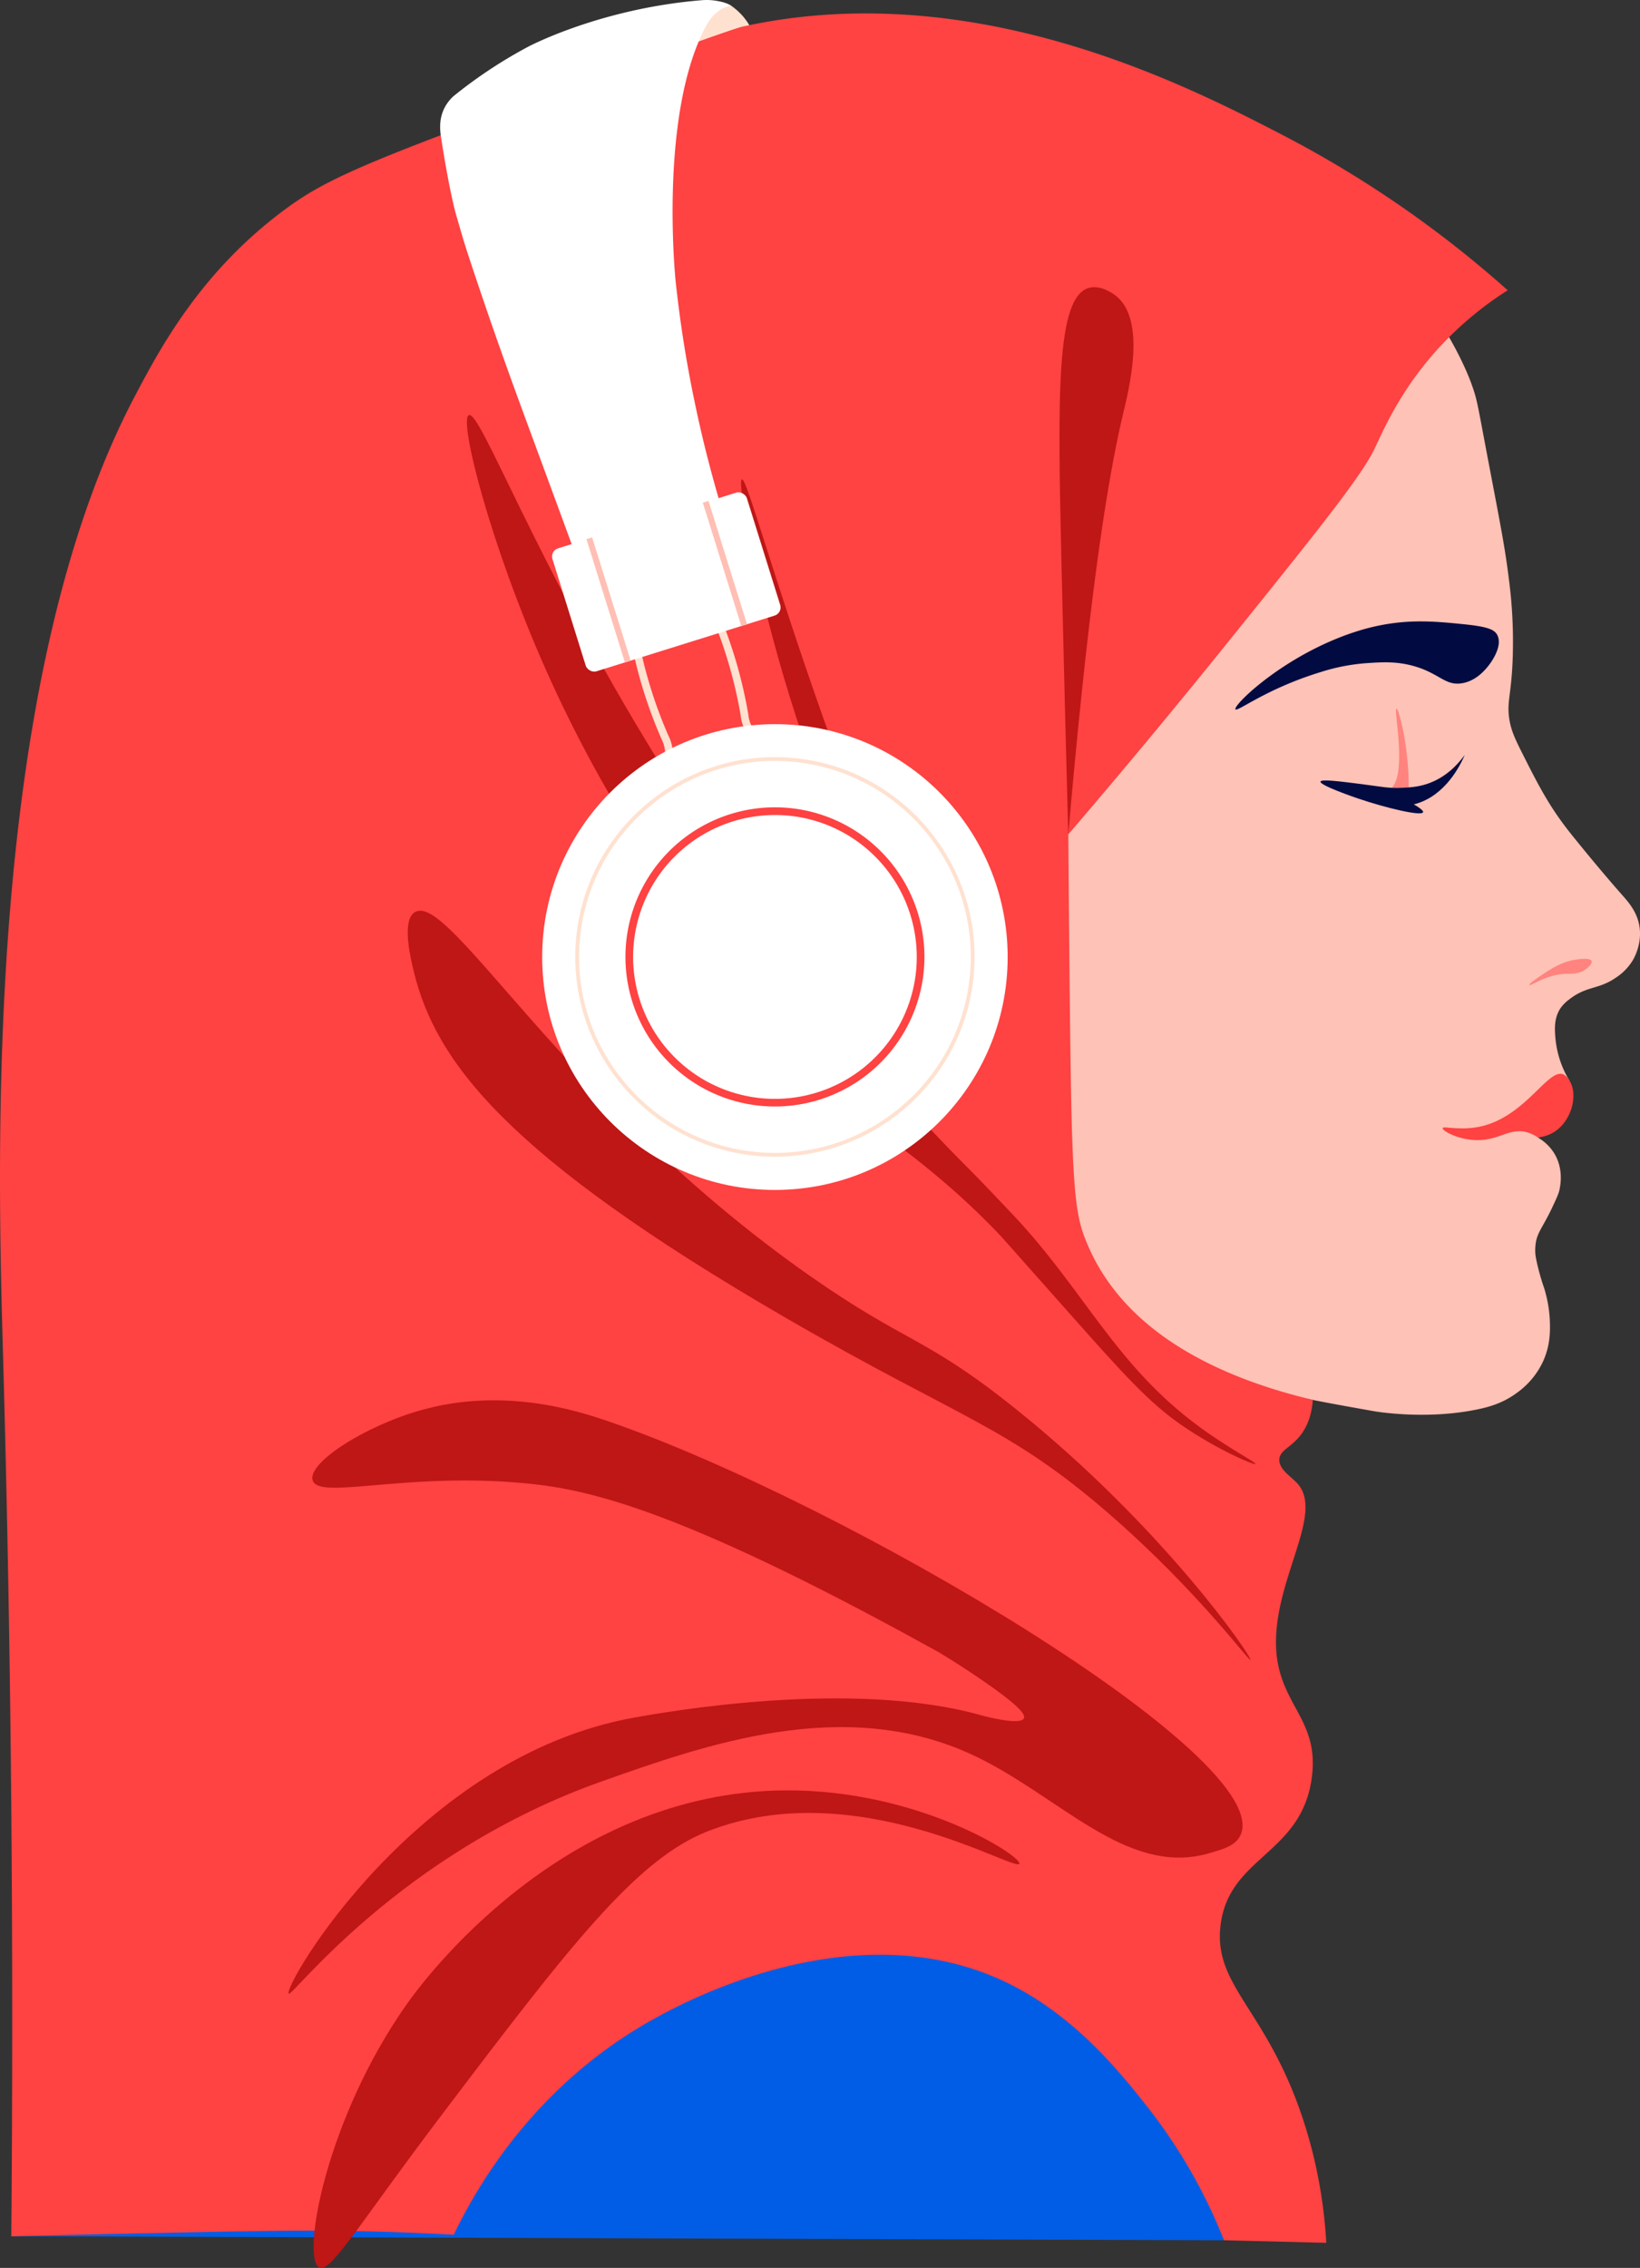 <svg id="_ëîé_1" data-name="‘ëîé_1" xmlns="http://www.w3.org/2000/svg" viewBox="0 0 1282.4 1772.21"><rect x="0" y="0" width="1282.4" height="1772.21" fill="#333333" stroke="none"/><defs><style>.cls-1{fill:#ffbfb4;}.cls-2{fill:#ff4242;}.cls-3{fill:#fec2b6;}.cls-4{fill:#ff837e;}.cls-5{fill:#020b41;}.cls-6{fill:#015de5;}.cls-7{fill:#ffe1d0;}.cls-8{fill:#bf1616;}.cls-9{fill:#fff;}</style></defs><title>girl1</title><path class="cls-1" d="M729.05,993.37A1011.7,1011.7,0,0,1,778,1125.07c17.48,59.48,28.42,98,26.34,150.51-1.3,32.92-7.14,56.81-15,88.42a743.63,743.63,0,0,1-56.44,152.39c-54.1,108-106.15,176.38-156.16,254-35.6,55.26-85.17,138.5-135.45,248.35l814.63,7.52c-18.59-27.1-71.69-105.79-99.72-167.44a128.36,128.36,0,0,1-11.28-37.63c-5.23-39.47,10.44-71.72,18.81-88.42,68.78-137.13,78.81-153.83,85-168.13,0,0,1.75-4.27,3.46-8.72,24.19-62.86,25-149.2,67.73-176.85,11.35-7.34,31.23-11.7,69.61-5.64,76.54,12.08,114.84,17.89,120.41,13.17,36.35-30.77-57.5-356.37-319.31-455.54C969.91,847.48,760.13,974,729.05,993.37Z" transform="translate(-401.93 -292.4)"/><path class="cls-2" d="M885.44,864.87a293.37,293.37,0,0,0-3.07,83.07c10.09,94.48,65.11,165.34,112.21,202.94,27.26,21.76,62.86,49.25,95.55,47.5,4.52-.24,13.34-1.71,21.95,3.14,13.85,7.78,14.14,24.23,23.84,46.4,0,0,7.56,17.24,25.71,39.52,21.22,26,41.26,30.75,84.76,55.62A659.22,659.22,0,0,1,1312,1386a59.56,59.56,0,0,1,23.18-13.22c15.41-4.47,27-.4,48.58,3.06A337.22,337.22,0,0,0,1430,1380Z" transform="translate(-401.93 -292.4)"/><path class="cls-3" d="M1457.05,463.81c19.45,15.81,46.82,45,64.6,70.87,21,30.64,29.51,53.78,31.36,59,4.19,11.74,4.32,15.1,13.17,61.47,9.71,50.9,12.68,66,15.68,90.31A369.22,369.22,0,0,1,1585,791.5c0,6.56,0,13.89-.62,23.87-1.35,20.86-3.82,25.94-2.51,37,1.06,8.95,3.87,15.64,9.4,26.65,13.44,26.72,22,43.73,39.51,65.54,22.18,27.61,38.89,46.41,38.89,46.41,5.58,6.28,12.86,14.3,14.39,26.48,1.66,13.27-4.48,23.85-5.47,25.5a42.68,42.68,0,0,1-13.31,13.55c-13.55,9.31-22.63,6.15-36.38,16.94a29.92,29.92,0,0,0-6.58,6.58c-5.41,7.91-4.73,16.86-4.08,24.15a77.21,77.21,0,0,0,10.78,32.45,48.63,48.63,0,0,1-.74,16.46c-1.09,5-3.38,15.37-12.55,22.58a31.79,31.79,0,0,1-11.29,5.65,36.13,36.13,0,0,1,12.55,11.91c7.89,12.48,5,25.79,4.39,28.85-.71,3.3-2.36,6.8-5.65,13.8-7.66,16.29-12.36,19.94-13.17,30.1a34.17,34.17,0,0,0,.63,10.66,181.43,181.43,0,0,0,6.27,22.58,101.78,101.78,0,0,1,4.39,25.71c.21,6.92.58,18.8-5.64,32a62.75,62.75,0,0,1-20.07,23.83c-10.49,7.78-20.94,10.79-28.85,12.54-41.54,9.2-82.79,1.89-82.79,1.89-49.36-8.76-83.8-14.88-119.53-27.93-9.9-3.63-19.4-8-38.51-16.6-44.55-19.94-77.06-34.67-112.89-59.58-16.93-11.78-25.4-17.67-32.61-25.09-39.13-40.29-39.37-93.49-43.9-119.16-17.46-98.86-154.35-104.28-209.47-186.89C824.39,817.2,973.08,444,1203.06,403,1291.48,387.2,1401.66,418.78,1457.05,463.81Z" transform="translate(-401.93 -292.4)"/><path class="cls-2" d="M1530,1174c.31-2,13,2.13,29-1.19,36.51-7.61,54.27-47.71,66.16-40.45a11.88,11.88,0,0,1,3.88,4.23c7.12,11,2,30.79-10.78,39.67a29.67,29.67,0,0,1-13.8,5,28.91,28.91,0,0,0-7.52-3.77c-12-3.89-20.26,3.44-32.93,5.33C1546.21,1185.51,1529.64,1176.29,1530,1174Z" transform="translate(-401.93 -292.4)"/><path class="cls-4" d="M1597.85,1062.12c-.5-.95,5.26-4.84,8.78-7.21,8.31-5.61,16.14-10.79,27-12.55,1.73-.28,11.7-1.9,12.85.94.78,1.91-2.61,5.32-5.64,7.22-5,3.12-10.08,2.77-13.49,2.82C1610.54,1053.55,1598.58,1063.53,1597.85,1062.12Z" transform="translate(-401.93 -292.4)"/><path class="cls-4" d="M1503.29,918.07a232,232,0,0,0-2.63-45.87c-2.37-15-5.63-26.13-6.75-26-2.52.39,9.64,56.19-6.21,63.59-1,.45-2.2.8-16.5-1.47-15.86-2.52-26.36-4.87-26.4-4.7s23,5.83,40.11,10Z" transform="translate(-401.93 -292.4)"/><path class="cls-5" d="M1466.63,905.13c15.74,2,21,3.41,31.54,2.89,5.77-.28,12.34-.6,19.78-3.09,14.12-4.73,23.63-14.68,29.37-22.63-3.37,7.8-14.84,31.62-38.49,38.31-.44.13-.93.21-1.39.32,6.42,3.77,7.54,5.39,7.26,6.17-1.17,3.3-28.92-3.29-51-10.78-2.34-.8-30-10.25-29.2-13.17C1435.08,901.13,1449.3,902.93,1466.63,905.13Z" transform="translate(-401.93 -292.4)"/><path class="cls-5" d="M1572.76,788.68c4.22,8.24-3.83,20.66-8.88,26.28-2.25,2.51-8.7,9.69-18.71,11.35-13.27,2.2-17.65-7.82-37.94-13.49-13.64-3.8-25-3-37-2.19a153.42,153.42,0,0,0-35.43,6.9c-42.55,12.94-65.25,31.35-66.79,29.16-2-2.75,31.34-35.79,79-55.19a204.56,204.56,0,0,1,20.69-7.21c30.84-8.73,53.91-6.63,79-4.08C1565.6,782.13,1570.59,784.44,1572.76,788.68Z" transform="translate(-401.93 -292.4)"/><path class="cls-3" d="M1129.7,960.18c2.45-56.6-49.69-100.06-55-104.38-6.44-5.22-71.05-56-130.53-28.11-61.58,28.9-61.9,116-61.95,129.24-.24,65.5,40.44,112.22,64.13,139.82,19.21,22.38,44.25,45.5,76.07,62.35,15.92,8.44,29.39,13.11,44.7,14.39,12,1,30.55,2.57,46.83-7.82,25.27-16.13,32.18-52.88,26.55-79.19-4.69-21.9-16.6-23.28-22.52-46.6C1109.72,1007.48,1128.3,992.8,1129.7,960.18Z" transform="translate(-401.93 -292.4)"/><path class="cls-2" d="M1105.7,963.27c5.39,19.67-9.3,29.32-12.21,52.85-3.84,31,17.76,49,9.51,57.39s-34.37-5.42-40.59-8.72c-26.09-13.81-56.93-42.75-50.15-60,4.48-11.36,20.64-4.39,43.74-21.72,22.06-16.55,27.24-37.84,37.79-36.05C1101.61,948.37,1105.11,961.12,1105.7,963.27Z" transform="translate(-401.93 -292.4)"/><path class="cls-2" d="M987.19,1023.41c5.81-1.64-4.5-28,8.49-43.33,14.08-16.6,39.08-.8,58.52-17.51,20.13-17.31,14.65-52.59,14.25-55-6.59-39-45.17-53.81-48.53-55-28-10.16-58.83-2.26-79,14.6-43.88,36.65-29.27,109-28.08,109.06,1,.08-4.12-53.08,28.19-81.1,2.87-2.49,22.56-19,47.23-14.85,17.58,3,37.33,16.45,36.32,29.35-1,13.08-22.35,12-39.81,36.09-1.86,2.57-18.44,26.13-13,52.45C974.58,1011.93,983,1024.59,987.19,1023.41Z" transform="translate(-401.93 -292.4)"/><path class="cls-2" d="M1042.34,1099.28c-1.28,2.34-38.11-7.36-66.79-36.59-34.14-34.8-41.27-81.53-38.62-82.76s12.82,39.42,51.11,78C1016.38,1086.49,1043.46,1097.22,1042.34,1099.28Z" transform="translate(-401.93 -292.4)"/><path class="cls-6" d="M697.44,1582.4c-41.09,52-83.09,109.44-124.67,172.49a2485.21,2485.21,0,0,0-162,285L1359,2043c-23-65-68.84-165-161-257C1006.41,1594.66,760.44,1583.4,697.44,1582.4Z" transform="translate(-401.93 -292.4)"/><path class="cls-7" d="M919.13,307.22c21.91-13.39,43.77-17.52,54.63-10.29a52,52,0,0,1,8.4,7.38A50.26,50.26,0,0,1,993,323.92l-8.52,1.42c-3.82,1.16-38.15,11.11-57.92-8A38.1,38.1,0,0,1,919.13,307.22Z" transform="translate(-401.93 -292.4)"/><path class="cls-2" d="M1404.22,397.57c-73.72-38.08-240.5-124.23-421.68-84.38-6.18,1.35-50.88,17.47-140.27,49.69-157.51,56.78-187,70.65-217.52,93.19-66,48.73-97.82,108.9-117.2,145.58C387.84,828.31,400.18,1203.59,404.48,1358c4.22,152,8.77,385.54,6.28,681.9,16.94-.42,43.64-1.07,76.41-1.77,113-2.4,151.48-3.3,200.79-2.14,29.87.71,54,1.88,68.81,2.69,17.23-35.88,63.46-118.86,160.78-171,22.64-12.14,153.66-82.37,270.82-26.41,53.56,25.59,89.17,70.35,109.48,95.88A416.48,416.48,0,0,1,1359,2043l80,2a374.58,374.58,0,0,0-18-96c-28.49-86.77-70.36-104.32-64.67-152,6.47-54.1,63.21-55.22,71.34-115.33,6.95-51.44-33.5-58.66-27.34-118,4.9-47.19,35.48-90.87,16-112.17-5-5.49-14.76-11.09-14-19.08.69-6.78,8.52-8.73,15.84-17.61s9.72-19.7,10.31-28.51c-64.13-15.28-145-47.77-176.16-121.39-1.62-3.84-2.82-6.73-4-10.46-7.6-23.7-8.7-60-10.16-209.71-.36-37.25-.65-70.92-.87-100.32,49.31-57.53,90.52-107.66,122.53-147.35C1431,708.72,1466.64,664.55,1477,642.61c7.25-15.37,20.68-46.54,50.61-79a267.66,267.66,0,0,1,53.28-44.38A859.48,859.48,0,0,0,1404.22,397.57Z" transform="translate(-401.93 -292.4)"/><path class="cls-8" d="M726.34,1005.17c-10.31,6.26-3.7,34.59-.9,46.17,17,70.17,71.17,143.61,291.6,271.25,136.51,79,172.94,84,252.28,152.88,69.48,60.33,109,115.1,110.35,113.93,1.81-1.57-67.84-103.43-183.75-196.21-70.75-56.64-84.84-50.75-160.23-103.45C842.49,1154.67,753.22,988.84,726.34,1005.17Z" transform="translate(-401.93 -292.4)"/><path class="cls-8" d="M651.64,2064.28c-14.37-6.79,5-116.4,68.83-206.4,11.9-16.79,120.6-165.07,295.2-166.42,104.55-.82,185.16,51.42,183.32,57.28-2.29,7.28-127.68-70.84-243.69-25.33-55.94,21.94-107.9,89.49-209.54,223.69C682,2031.27,660.71,2068.56,651.64,2064.28Z" transform="translate(-401.93 -292.4)"/><path class="cls-8" d="M877.92,1403.17c-24.57-8.46-82.18-26.92-146.48-8.89-44.3,12.41-89,41.21-85.06,54.77,4.51,15.54,68.08-5.36,158.92,1.79,47.16,3.72,112.38,14.09,303.86,117.93q13.78,7.47,26.7,14.63c13.59,8.2,25.15,15.8,34.74,22.4,26.06,18,33.53,25.83,32,29.3-2.52,5.56-27.85-.75-33.5-2.34-101.65-28.63-248.4-2.28-271.45,1.86-170.19,30.57-274.83,210.33-269.91,215.7,2.58,2.81,86.69-110,245-166,80.78-28.56,188-66.44,287.2-21.72,69,31.11,122,96.94,187.36,78,11.86-3.43,20.6-6,24.44-13.79C1401.1,1667.05,1062.18,1466.64,877.92,1403.17Z" transform="translate(-401.93 -292.4)"/><path class="cls-8" d="M768.55,616.78C760.46,620,785.14,718,829.34,817c84.93,190.2,210.3,313.49,245.87,347.15,16.82,15.91,61.46,43.3,109.62,94.49,1.42,1.51.41.46,54.84,61.71,40.33,45.4,61,68.46,86.66,86,28,19.19,56.61,31.28,57.34,30,.64-1.13-20.8-12.11-43.26-28.51-66.33-48.42-90-106.34-146.12-165.89-11.22-11.9-26-27.27-26-27.27-13.69-14-20.6-20.5-37.13-38.1-26.67-28.4-111.65-122.89-215.25-290.77C819.69,729.89,777.64,613.12,768.55,616.78Z" transform="translate(-401.93 -292.4)"/><path class="cls-8" d="M1149.35,1115.75c-4.88,2.34-79.67-117.15-129.58-277.89-27-87-41.71-169.83-37.71-170.9,3.81-1,23.37,72.86,63.45,186C1106.94,1026.36,1153.44,1113.79,1149.35,1115.75Z" transform="translate(-401.93 -292.4)"/><path class="cls-8" d="M1237.26,944.42c-1.37-50.52-3.27-123.22-5.3-211.29-3-132-4.28-208.28,21.33-215.73,9.73-2.82,20.07,5.24,21.3,6.22,23.93,19.14,10.06,73,5.46,92.4C1265.93,675.45,1251.86,776.37,1237.26,944.42Z" transform="translate(-401.93 -292.4)"/><path class="cls-7" d="M870,1103.86c-8.95-14.89-36.81-67.63-19.23-121.12,9.35-28.42,30-52.06,34-56.52a169.67,169.67,0,0,1,27.85-24.62,25.51,25.51,0,0,0,8.34-12,26.37,26.37,0,0,0-1.76-19.7l-.07-.16a359.11,359.11,0,0,1-14.74-39.93c-3.43-11.28-6.33-22.87-8.62-34.44l5.88-1.16c2.26,11.37,5.11,22.77,8.48,33.86a354.36,354.36,0,0,0,14.46,39.18,32.46,32.46,0,0,1,2.08,24.19,31.49,31.49,0,0,1-10.38,14.94l-.14.11a163.29,163.29,0,0,0-26.93,23.8c-3.89,4.3-23.76,27.1-32.73,54.36-16.78,51.07,10,101.82,18.67,116.15Z" transform="translate(-401.93 -292.4)"/><path class="cls-7" d="M1156.61,1019.58c-.69-17.36-6.34-76.73-50.39-111.8-23.4-18.63-53.6-27.09-59.42-28.6a169.42,169.42,0,0,0-36.79-5.31,25.48,25.48,0,0,1-13.58-5.48A26.33,26.33,0,0,1,987.09,851l0-.18a361.42,361.42,0,0,0-9.58-41.46c-3.33-11.31-7.27-22.59-11.7-33.52L960.22,778c4.36,10.75,8.23,21.84,11.5,33a354.83,354.83,0,0,1,9.41,40.69,32.43,32.43,0,0,0,11.53,21.37,31.53,31.53,0,0,0,16.88,6.8h.18a163.18,163.18,0,0,1,35.57,5.12c5.61,1.45,34.74,9.61,57.19,27.48,42,33.48,47.47,90.63,48.13,107.35Z" transform="translate(-401.93 -292.4)"/><path class="cls-9" d="M749.53,376.66C744.74,386,746.08,395.37,747,401c6.44,41.43,11.44,58.77,11.44,58.77,2.59,8.92,4.53,15.6,6.23,21.23,0,0,2.25,7.28,4.77,14.88,17.39,52.48,30.72,89.38,48.67,138C826.58,656.84,840.54,694.68,859,745l111-43a982.65,982.65,0,0,1-25-96,952.89,952.89,0,0,1-14.79-94.16s-13.55-131.42,24.52-200.42c5.25-9.52,13-12.74,13-12.74h0a23.38,23.38,0,0,1,6-1.75,38.46,38.46,0,0,0-6.51-2.76,46.51,46.51,0,0,0-16-1.65c-80,6.41-136.31,36.4-136.31,36.4a368.42,368.42,0,0,0-58.22,38.51A31.78,31.78,0,0,0,749.53,376.66Z" transform="translate(-401.93 -292.4)"/><rect class="cls-9" x="843.29" y="696.89" width="159.29" height="100.67" rx="6.65" transform="translate(-582.74 16.77) rotate(-17.35)"/><rect class="cls-1" x="875.42" y="710.75" width="4.67" height="101.03" transform="translate(-588.98 3.94) rotate(-17.35)"/><rect class="cls-1" x="966.44" y="682.31" width="4.67" height="101.05" transform="translate(-576.37 29.78) rotate(-17.35)"/><circle class="cls-9" cx="605.95" cy="747.87" r="181.99"/><circle class="cls-9" cx="1007.89" cy="1040.15" r="154.61" transform="translate(-842.23 724.95) rotate(-45)"/><path class="cls-7" d="M995,1195.74c-85.79-7.1-149.81-82.67-142.71-168.46S935,877.47,1020.77,884.57s149.8,82.67,142.71,168.46S1080.81,1202.84,995,1195.74Zm25.5-308.18c-84.14-7-158.26,55.83-165.22,140s55.83,158.26,140,165.22,158.25-55.83,165.22-140S1104.66,894.52,1020.52,887.56Z" transform="translate(-401.93 -292.4)"/><path class="cls-2" d="M998.25,1156.66a116.9,116.9,0,1,1,126.15-106.87A117,117,0,0,1,998.25,1156.66Zm18.79-227a110.9,110.9,0,1,0,101.38,119.67A111,111,0,0,0,1017,929.63Z" transform="translate(-401.93 -292.4)"/></svg>